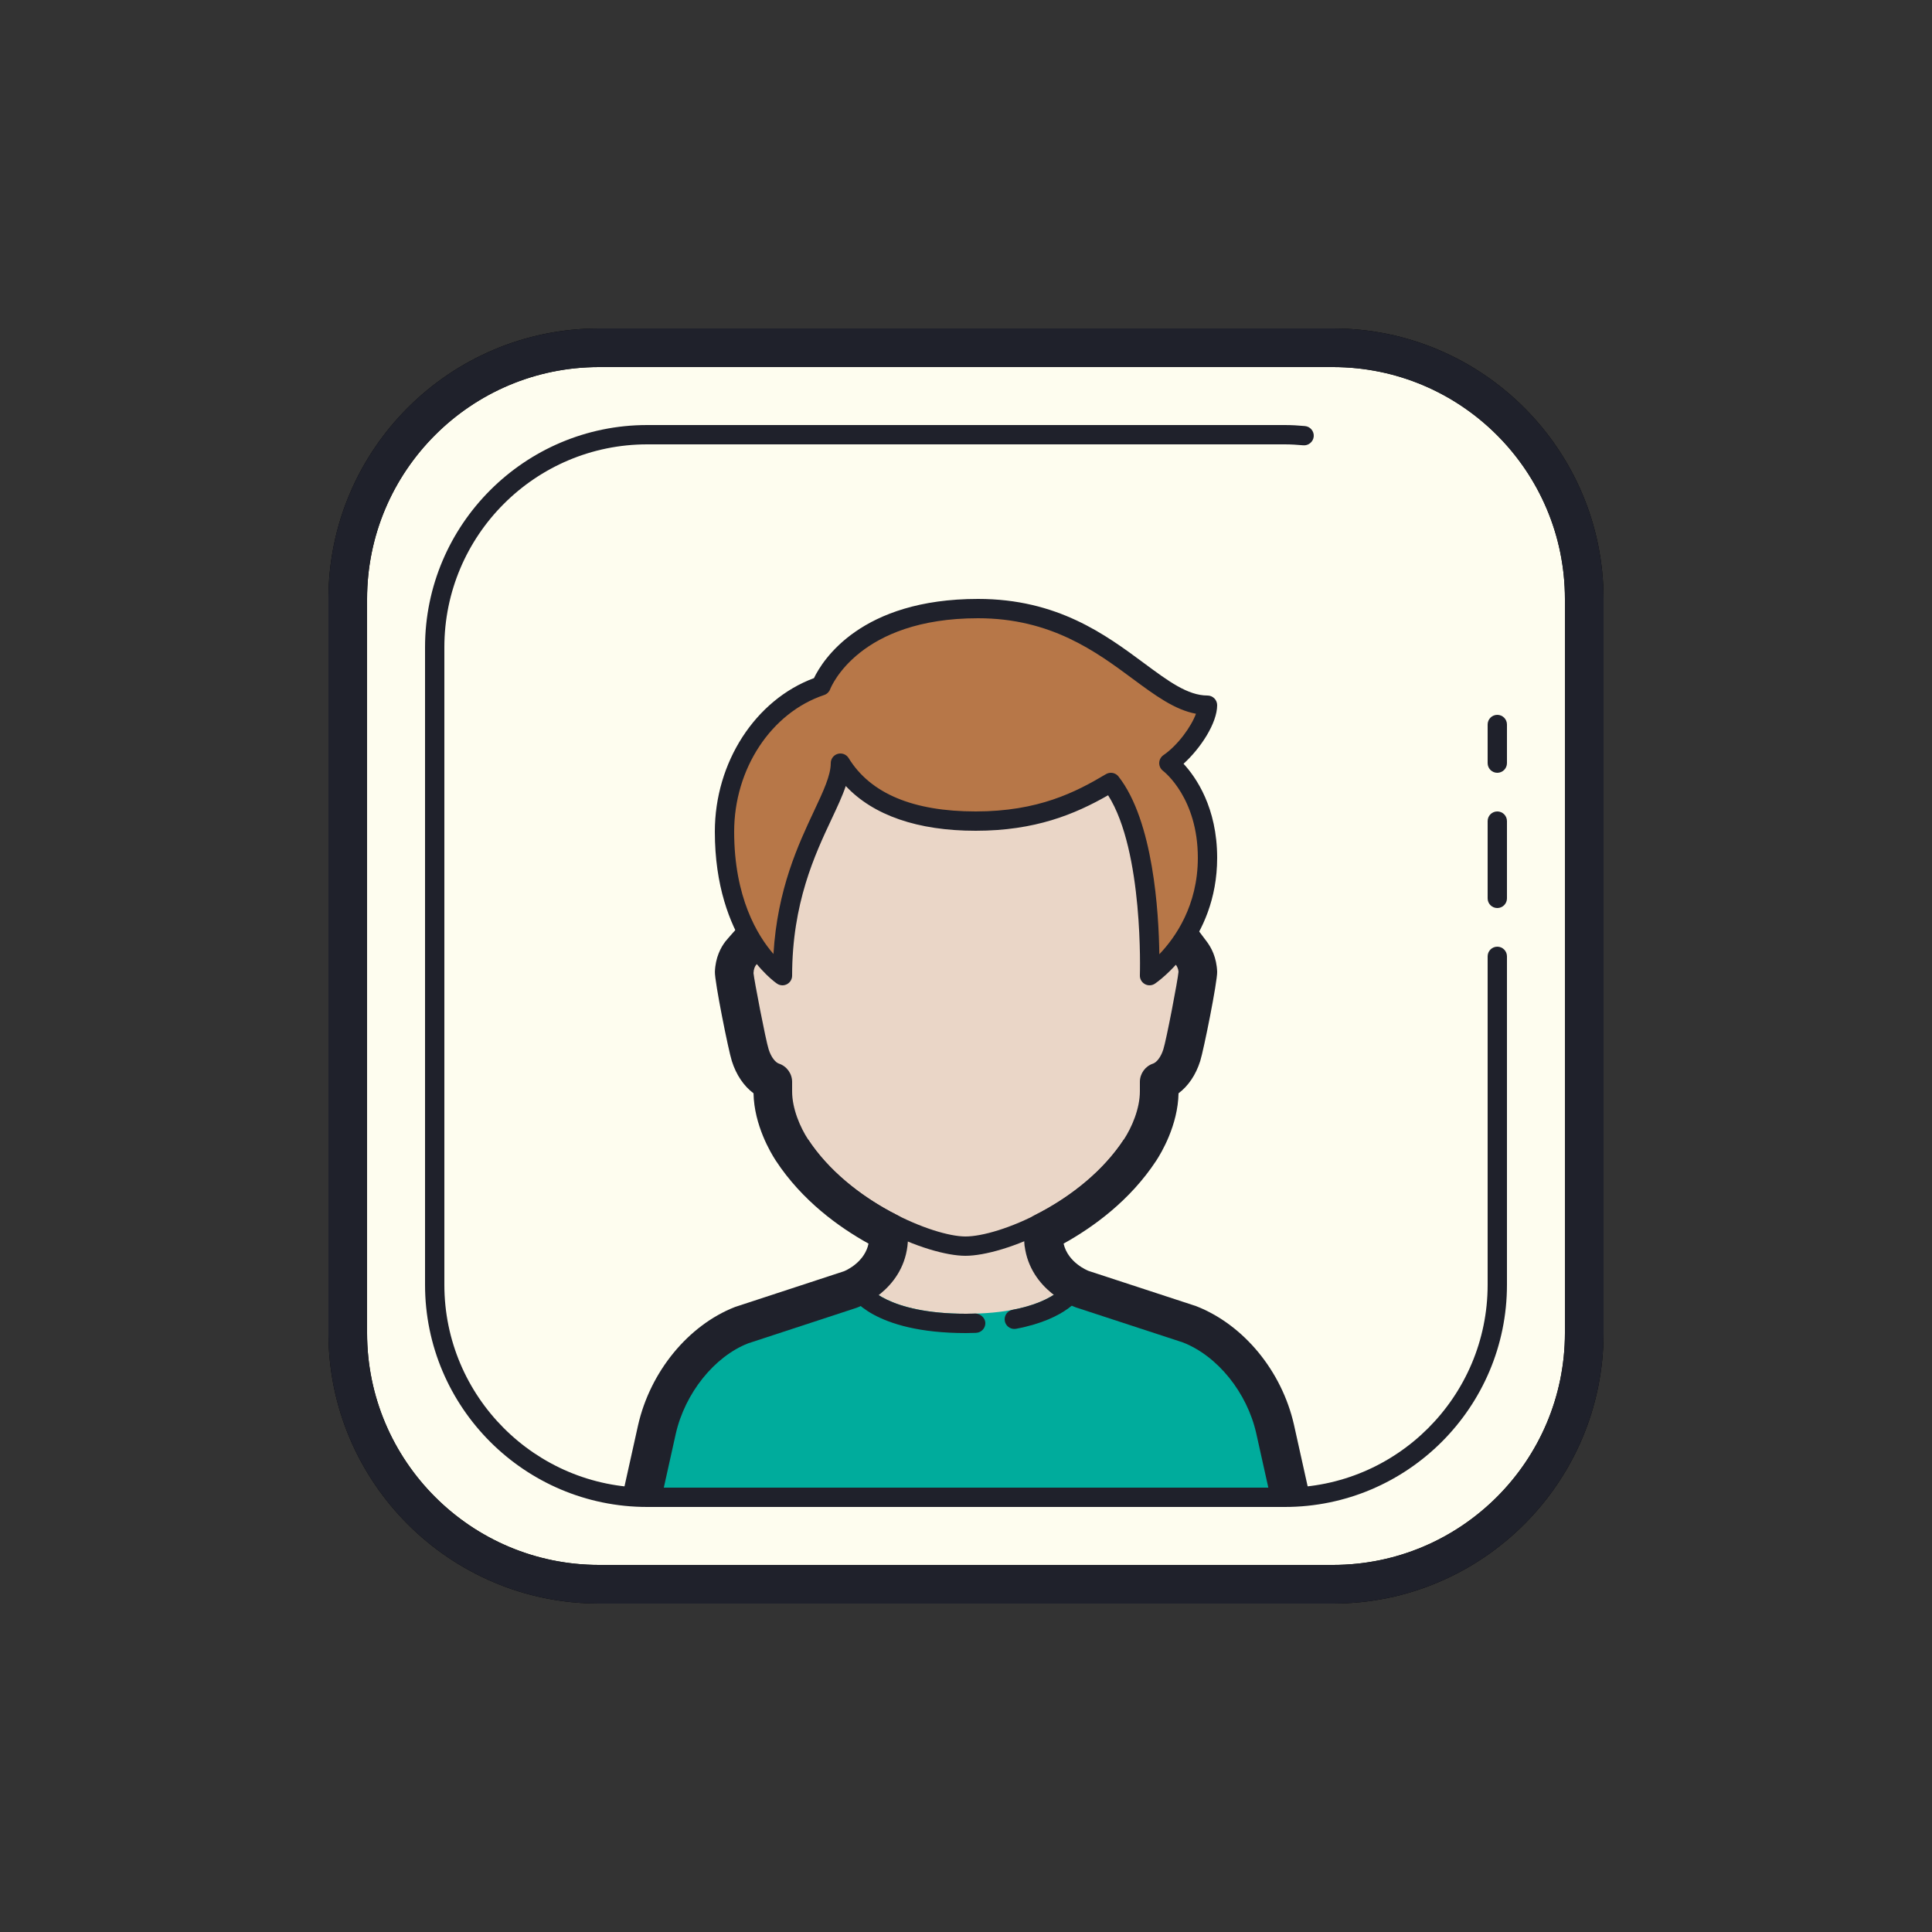 <svg xmlns="http://www.w3.org/2000/svg"  viewBox="0 0 100 100" width="400px" height="400px"><rect x="0" y="0" width="100" height="100" fill="#333333" stroke="none"/><path fill="#fefdef" d="M69,82H31c-7.18,0-13-5.82-13-13V31c0-7.18,5.82-13,13-13h38c7.18,0,13,5.82,13,13v38	C82,76.18,76.18,82,69,82z"/><path d="M69,83H31c-7.72,0-14-6.28-14-14V31c0-7.72,6.28-14,14-14h38c7.72,0,14,6.28,14,14v38C83,76.72,76.72,83,69,83z M31,19	c-6.617,0-12,5.383-12,12v38c0,6.617,5.383,12,12,12h38c6.617,0,12-5.383,12-12V31c0-6.617-5.383-12-12-12H31z"/><path fill="#1f212b" d="M77.5,40c-0.276,0-0.5-0.224-0.5-0.5v-2c0-0.276,0.224-0.5,0.5-0.5s0.5,0.224,0.5,0.5v2	C78,39.776,77.776,40,77.5,40z"/><path fill="#1f212b" d="M77.5,47c-0.276,0-0.5-0.224-0.5-0.5v-4c0-0.276,0.224-0.5,0.5-0.5s0.5,0.224,0.5,0.5v4	C78,46.776,77.776,47,77.5,47z"/><path fill="#1f212b" d="M69,83H31c-7.72,0-14-6.28-14-14V31c0-7.72,6.28-14,14-14h38c7.72,0,14,6.28,14,14v38	C83,76.72,76.72,83,69,83z M31,19c-6.617,0-12,5.383-12,12v38c0,6.617,5.383,12,12,12h38c6.617,0,12-5.383,12-12V31	c0-6.617-5.383-12-12-12H31z"/><path fill="#ead6c7" d="M61.665,49.344C61.567,49.217,61,48.588,61,48.588v-3.647C61,38.784,56.053,34,50.029,34	c-0.01,0-0.019,0.001-0.029,0.001S49.981,34,49.971,34C43.947,34,39,38.784,39,44.941v3.647c0,0-0.567,0.629-0.665,0.756	c-0.163,0.215-0.318,0.541-0.334,0.99c-0.01,0.271,0.642,3.695,0.831,4.283C39.04,55.277,39.456,55.818,40,56v0.49	c0,1.216,0.569,2.394,0.993,3.039c1.272,1.937,3.199,3.355,5.007,4.263c0,0.07,0,0.138,0,0.208c0,2.031-2,2.75-2,2.75S45,71,50,71	s6-4.25,6-4.25S54,66,54,64c0-0.07,0-0.138,0-0.208c1.808-0.908,3.736-2.326,5.007-4.263C59.431,58.884,60,57.706,60,56.49V56	c0.544-0.182,0.96-0.723,1.168-1.384c0.189-0.588,0.841-4.012,0.831-4.283C61.982,49.885,61.828,49.559,61.665,49.344z"/><path fill="#00ac9c" d="M61.59,68.552L56,66.721c0,0-0.328-0.125-0.716-0.398L55.13,66.5v0.01C55.12,66.53,54.14,68,50,68	c-4.13,0-5.12-1.47-5.12-1.48l-0.152-0.177C44.334,66.622,44,66.75,44,66.75l-5.59,1.832C36.187,69.448,34.517,71.708,34,74	l-0.778,3.5h33.562L66,73.971C65.483,71.678,63.813,69.419,61.59,68.552z"/><path fill="#1f212b" d="M49.971,65c-1.933,0-6.587-1.828-8.978-5.471l0.836-0.549C43.96,62.229,48.326,64,49.971,64	c1.712,0,6.037-1.724,8.201-5.02l0.836,0.549C56.616,63.172,51.925,65,49.971,65z"/><path fill="#1f212b" d="M52.5,68.786c-0.236,0-0.445-0.167-0.491-0.407c-0.051-0.271,0.127-0.533,0.398-0.584	c2.137-0.404,2.716-1.276,2.722-1.285c0.145-0.227,0.447-0.302,0.678-0.167c0.232,0.136,0.318,0.425,0.191,0.662	c-0.028,0.051-0.705,1.263-3.405,1.773C52.562,68.783,52.53,68.786,52.5,68.786z"/><path fill="#1f212b" d="M50,69c-4.834,0-5.945-1.9-5.99-1.981c-0.134-0.241-0.047-0.545,0.194-0.68	c0.236-0.133,0.533-0.05,0.671,0.18C44.908,66.567,45.916,68,50,68c0.13,0,0.252-0.004,0.375-0.008l0.111-0.004	c0.244,0.007,0.506,0.209,0.515,0.485c0.008,0.276-0.209,0.506-0.485,0.515l-0.107,0.003C50.274,68.996,50.142,69,50,69z"/><path fill="#b77748" d="M50.625,31.5c-5.921,0-7.796,3.153-8.125,4c-3,1-5,4.157-5,7.546c0,5.421,3,7.454,3,7.454	c0-6.099,3-8.967,3-11c1.186,1.935,3.535,3,7,3c3.372,0,5.438-1.068,7-2c2.25,2.875,2,10,2,10s3-2.033,3-6.099	c0-3.401-2-4.901-2-4.901c0.987-0.678,2-2.153,2-3C59.539,36.5,57.204,31.5,50.625,31.5z"/><path fill="#1f212b" d="M40.5,51c-0.098,0-0.196-0.029-0.28-0.086C40.088,50.825,37,48.667,37,43.046	c0-3.591,2.099-6.823,5.13-7.946c0.452-0.938,2.427-4.1,8.495-4.1c4.103,0,6.593,1.845,8.594,3.328C60.48,35.262,61.477,36,62.5,36	c0.276,0,0.5,0.224,0.5,0.5c0,0.919-0.845,2.22-1.74,3.032c0.646,0.7,1.74,2.27,1.74,4.869c0,4.282-3.088,6.424-3.22,6.513	c-0.155,0.104-0.358,0.115-0.522,0.023c-0.165-0.091-0.265-0.267-0.258-0.455c0.002-0.066,0.199-6.418-1.645-9.319	C55.636,42.145,53.583,43,50.5,43c-3.001,0-5.298-0.796-6.723-2.316c-0.175,0.52-0.438,1.08-0.736,1.714	C42.18,44.232,41,46.745,41,50.5c0,0.185-0.102,0.355-0.266,0.442C40.661,50.98,40.58,51,40.5,51z M57.5,40	c0.149,0,0.296,0.067,0.394,0.192c1.804,2.304,2.084,7.029,2.113,9.199C60.83,48.532,62,46.875,62,44.401	c0-3.086-1.729-4.446-1.802-4.502c-0.127-0.097-0.201-0.25-0.197-0.411c0.004-0.16,0.084-0.309,0.216-0.4	c0.752-0.517,1.439-1.473,1.686-2.144c-1.111-0.207-2.128-0.961-3.279-1.813C56.741,33.736,54.397,32,50.625,32	c-6.158,0-7.601,3.531-7.659,3.681c-0.054,0.139-0.167,0.246-0.308,0.293C39.916,36.889,38,39.796,38,43.046	c0,3.405,1.208,5.38,2.034,6.332c0.203-3.36,1.289-5.672,2.102-7.405C42.619,40.945,43,40.133,43,39.5	c0-0.224,0.149-0.42,0.364-0.481c0.216-0.061,0.445,0.029,0.562,0.22C45.05,41.071,47.262,42,50.5,42	c3.237,0,5.178-0.996,6.744-1.93C57.324,40.023,57.412,40,57.5,40z"/><path fill="#1f212b" d="M66.5,78h-33C27.159,78,22,72.841,22,66.5v-33C22,27.159,27.159,22,33.5,22h33	c0.354,0,0.7,0.021,1.045,0.053c0.275,0.025,0.478,0.268,0.453,0.543c-0.025,0.275-0.277,0.479-0.543,0.453	C67.14,23.021,66.822,23,66.5,23h-33C27.71,23,23,27.71,23,33.5v33C23,72.29,27.71,77,33.5,77h33C72.29,77,77,72.29,77,66.5v-17	c0-0.276,0.224-0.5,0.5-0.5s0.5,0.224,0.5,0.5v17C78,72.841,72.841,78,66.5,78z"/><path fill="#1f212b" d="M53.036,64.5c0.304,2.298,2.526,3.126,2.652,3.171l5.538,1.813c1.794,0.7,3.32,2.591,3.797,4.704	L65.76,77.5h2.05l-0.833-3.75c-0.628-2.779-2.599-5.185-5.074-6.148l-5.555-1.819c-0.049-0.019-1.069-0.423-1.297-1.414	c1.536-0.852,3.44-2.229,4.794-4.291c0.266-0.405,1.123-1.837,1.156-3.489c0.503-0.376,0.897-0.955,1.121-1.667	c0.178-0.554,0.896-4.129,0.878-4.625c-0.027-0.74-0.307-1.256-0.541-1.564c-0.096-0.125-0.531-0.707-0.532-0.708l-1.602,1.197	c0,0,0.449,0.601,0.544,0.725c0.055,0.073,0.123,0.205,0.131,0.352c-0.032,0.41-0.629,3.527-0.786,4.016	c-0.136,0.431-0.365,0.68-0.531,0.736C59.275,55.188,59,55.57,59,56v0.49c0,0.905-0.428,1.88-0.829,2.49	c-1.009,1.537-2.65,2.929-4.62,3.918C53.213,63.068,53,63.415,53,63.792V64c0,0.109,0.031,0.488,0.032,0.5H53.036z"/><path fill="#1f212b" d="M34.247,77.5l0.729-3.28c0.478-2.116,2.004-4.007,3.746-4.688l5.616-1.841	c0.102-0.037,2.343-0.87,2.631-3.191C46.989,64.34,47,64.174,47,64v-0.208c0-0.378-0.213-0.724-0.551-0.894	c-1.97-0.99-3.611-2.381-4.62-3.918C41.428,58.37,41,57.396,41,56.49V56c0-0.43-0.275-0.812-0.683-0.948	c-0.167-0.056-0.396-0.305-0.533-0.742c-0.155-0.482-0.752-3.6-0.783-3.94c0.008-0.216,0.075-0.348,0.125-0.414	c0.107-0.135,0.615-0.696,0.617-0.698l-1.484-1.34c0,0-0.61,0.679-0.719,0.82c-0.23,0.303-0.51,0.819-0.537,1.559	c-0.018,0.496,0.7,4.071,0.876,4.619c0.225,0.716,0.619,1.296,1.123,1.672c0.033,1.652,0.89,3.083,1.156,3.489	c1.355,2.064,3.26,3.44,4.797,4.292c-0.003,0.014-0.025,0.1-0.034,0.129h0.003c-0.271,0.916-1.217,1.292-1.235,1.3l-5.642,1.85	c-2.424,0.945-4.395,3.351-5.023,6.133L32.198,77.5H34.247z"/></svg>